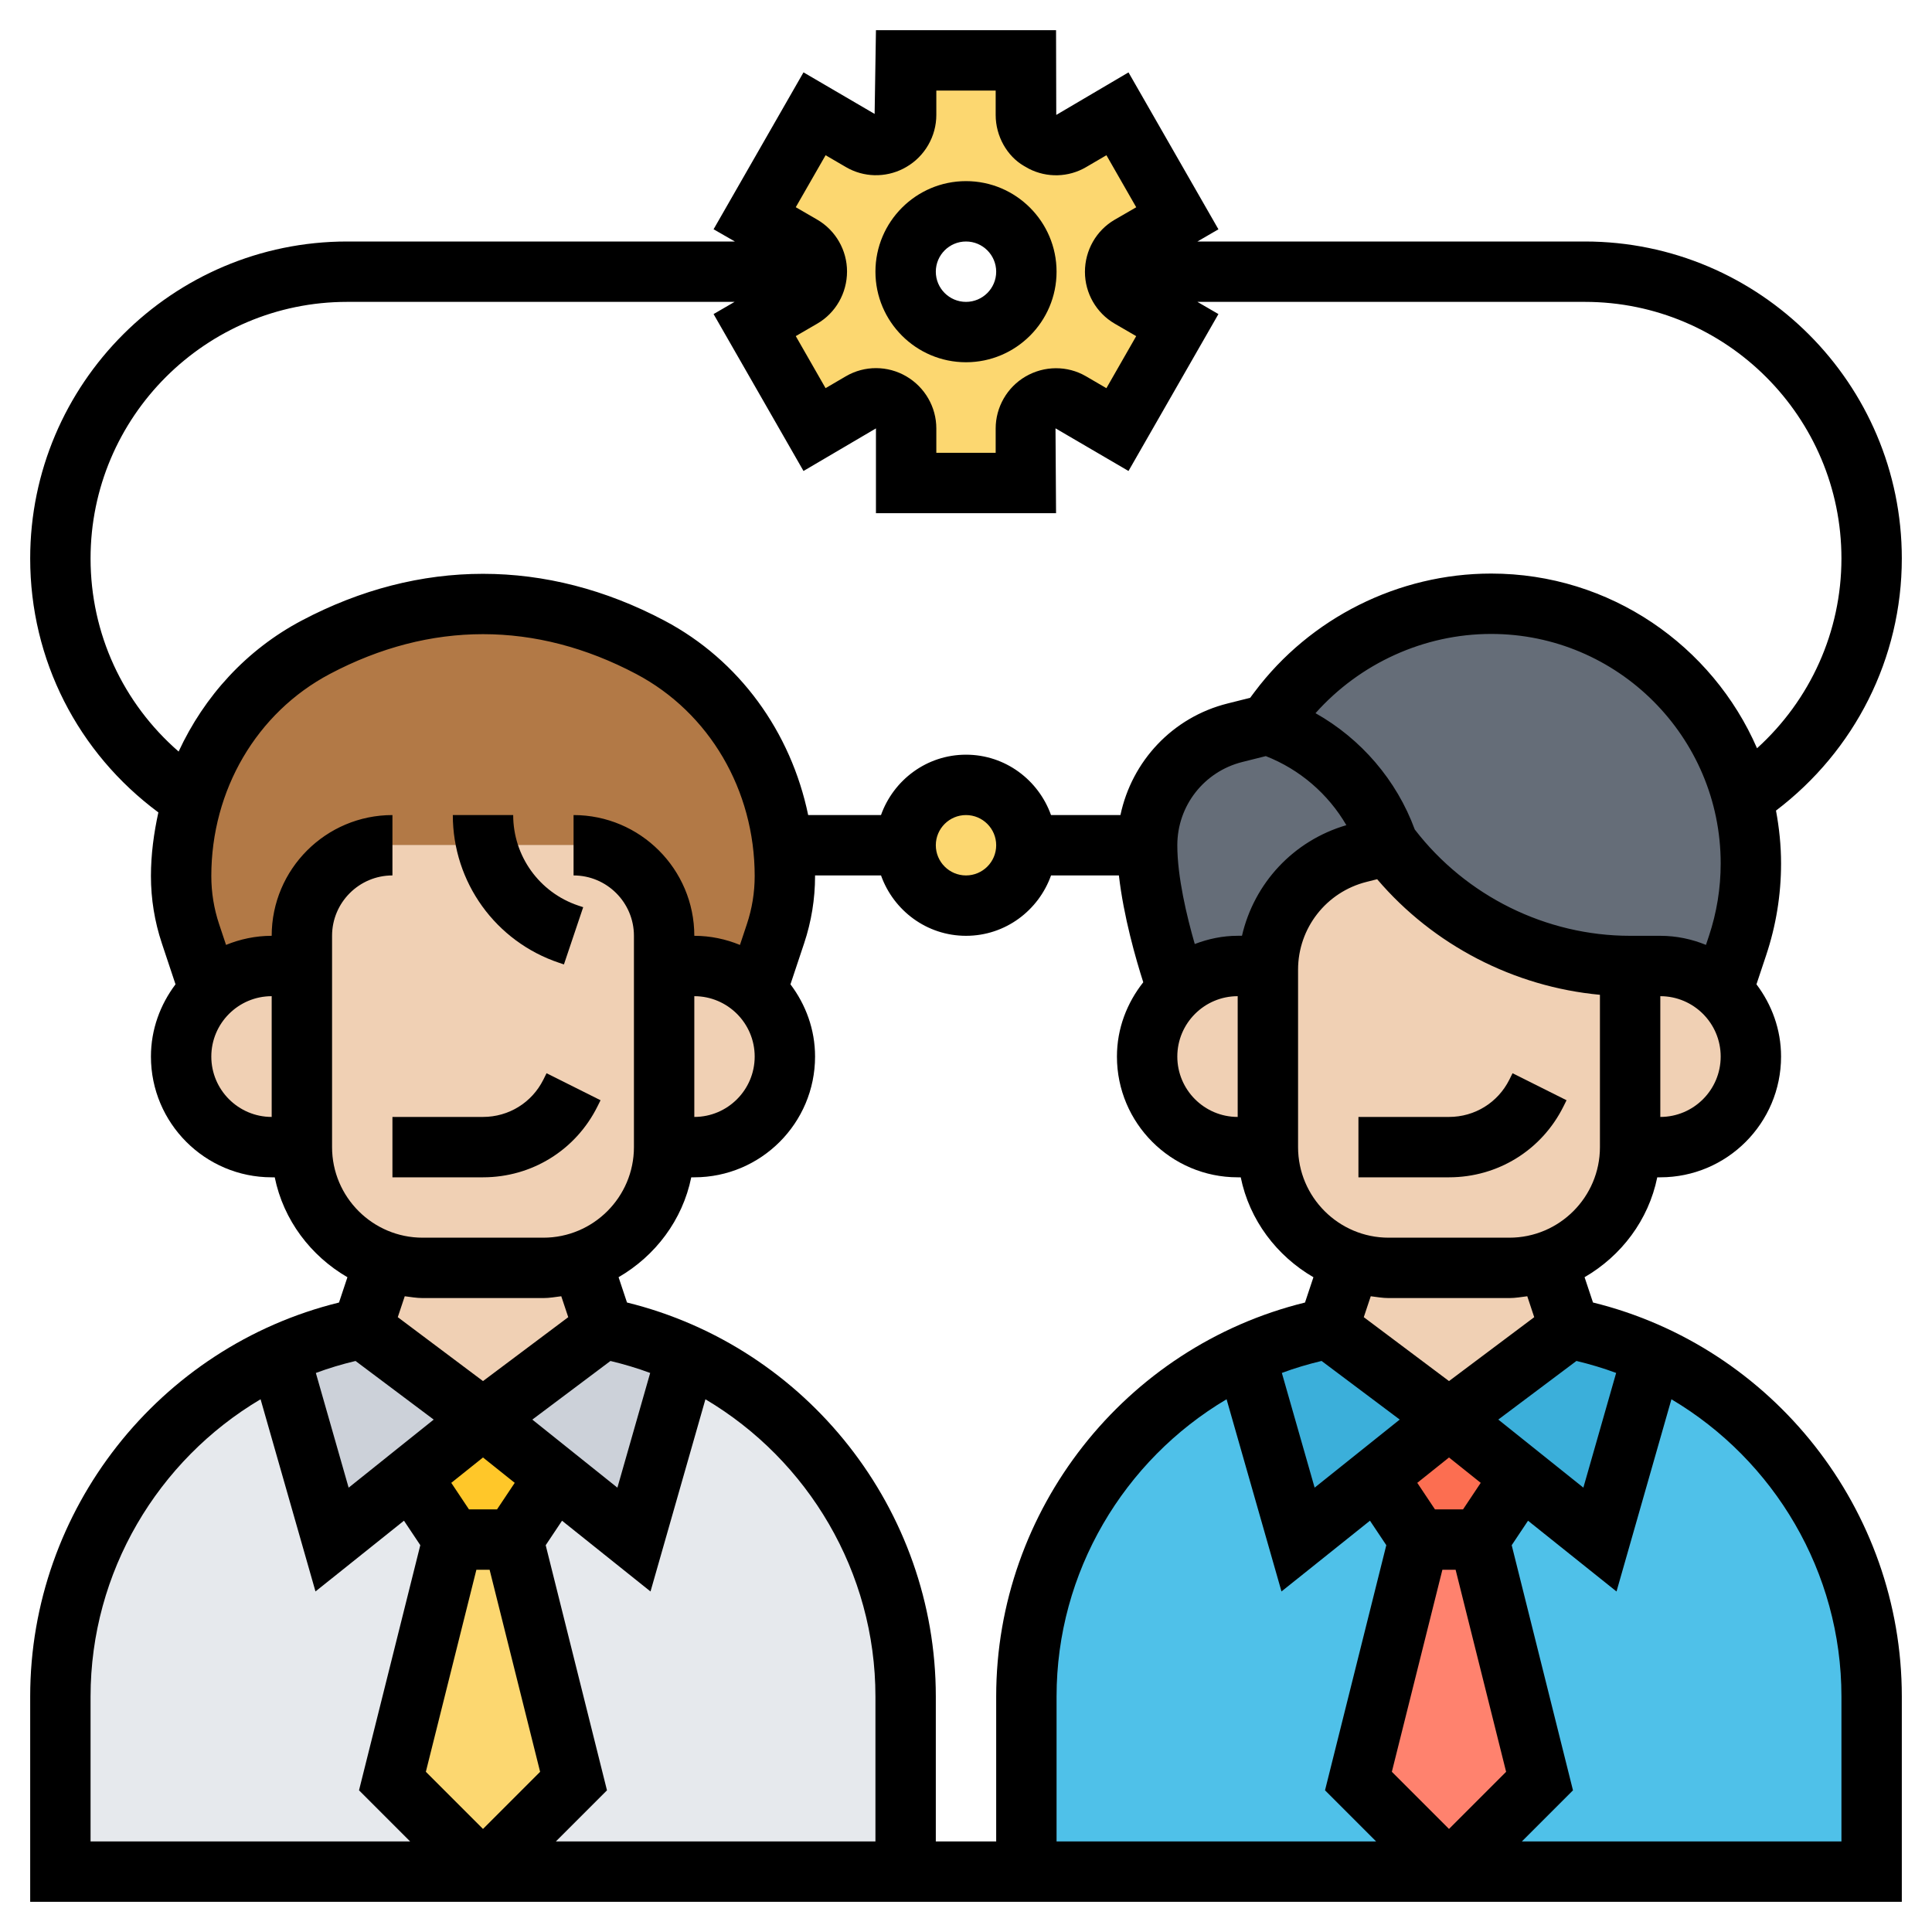 <svg id="_x33_0" enable-background="new 0 0 64 64" height="512" viewBox="0 0 64 64" width="512" xmlns="http://www.w3.org/2000/svg"><g><g><g><path d="m11 51 2.61-2.09 1.39 2.09-2 8 3 3h-14v-5.8c0-2.96 1.05-5.72 2.82-7.89 1.19-1.44 2.7-2.62 4.43-3.42z" fill="#e6e9ed"/></g><g><path d="m18.39 48.91 2.61 2.09 1.75-6.11c1.73.8 3.24 1.98 4.43 3.42 1.77 2.17 2.82 4.93 2.82 7.89v5.8h-14l3-3-2-8z" fill="#e6e9ed"/></g><g><path d="m16 47 4-3c.97.19 1.89.5 2.75.89l-1.75 6.11-2.61-2.09z" fill="#ccd1d9"/></g><g><path d="m12 44 4 3-2.39 1.91-2.61 2.09-1.75-6.11c.86-.39 1.78-.7 2.75-.89z" fill="#ccd1d9"/></g><g><path d="m17 51 2 8-3 3-3-3 2-8z" fill="#fcd770"/></g><g><path d="m18.39 48.91-1.39 2.09h-2l-1.39-2.09 2.39-1.91z" fill="#ffc729"/></g><g><path d="m6.37 26.5c.63-2.14 2.07-3.99 4.09-5.06 1.53-.81 3.41-1.44 5.54-1.44s4.01.63 5.54 1.44c1.39.74 2.5 1.84 3.27 3.16.6 1.03.99 2.19 1.13 3.4.04.33.06.68.06 1.02 0 .65-.1 1.29-.31 1.91l-.63 1.89c-.53-.5-1.26-.82-2.06-.82h-1v-1c0-1.66-1.34-3-3-3h-6c-1.66 0-3 1.34-3 3v1h-1c-.8 0-1.53.32-2.06.82l-.63-1.89c-.21-.62-.31-1.26-.31-1.91 0-.87.13-1.71.37-2.52z" fill="#b27946"/></g><g><path d="m43 51 2.61-2.09 1.39 2.09-2 8 3 3h-14v-5.8c0-2.96 1.05-5.72 2.82-7.89 1.19-1.44 2.7-2.62 4.43-3.42z" fill="#4fc1e9"/></g><g><path d="m50.39 48.91 2.61 2.09 1.75-6.11c4.34 1.99 7.25 6.37 7.25 11.31v5.8h-14l3-3-2-8z" fill="#4fc1e9"/></g><g><path d="m44 44 4 3-2.39 1.91-2.61 2.09-1.75-6.11c.86-.39 1.78-.7 2.75-.89z" fill="#3bafda"/></g><g><path d="m48 47 4-3c.97.19 1.89.5 2.75.89l-1.75 6.11-2.61-2.09z" fill="#3bafda"/></g><g><path d="m49 51 2 8-3 3-3-3 2-8z" fill="#ff826e"/></g><g><path d="m50.39 48.91-1.39 2.09h-2l-1.39-2.09 2.39-1.91z" fill="#fc6e51"/></g><g><path d="m57.73 26.44c.18.69.27 1.41.27 2.16 0 .93-.15 1.85-.44 2.72l-.5 1.5c-.53-.5-1.26-.82-2.06-.82h-1c-3.15 0-6.11-1.48-8-4-.63-1.89-2.11-3.37-4-4l.36-.48c.83-1.11 1.9-1.99 3.1-2.59 1.21-.61 2.56-.93 3.94-.93 2.38 0 4.52.96 6.08 2.52 1.07 1.07 1.86 2.41 2.25 3.92z" fill="#656d78"/></g><g><path d="m46 28-.97.24c-1.74.44-2.97 1.98-3.03 3.76h-1c-.77 0-1.46.29-1.99.77l-.01-.01s-.25-.69-.5-1.63c-.25-.93-.5-2.13-.5-3.13 0-1.76 1.2-3.3 2.91-3.73l1.09-.27c1.89.63 3.37 2.11 4 4z" fill="#656d78"/></g><g><circle cx="32" cy="28" fill="#fcd770" r="2"/></g><g><path d="m34 9c0-1.1-.9-2-2-2s-2 .9-2 2 .9 2 2 2 2-.9 2-2zm2.94.01c0 .35.18.67.49.85l1.57.91-1.98 3.46-1.55-.9c-.31-.18-.68-.18-.99 0 0 0 0 0-.01.01-.3.17-.49.5-.49.85v1.81h-3.96v-1.81c0-.35-.19-.68-.49-.85-.01-.01-.01-.01-.01-.01-.31-.18-.68-.18-.99 0l-1.55.9-1.98-3.46 1.57-.91c.31-.18.49-.5.49-.85 0-.01 0-.01 0-.01s0 0 0-.01c0-.35-.18-.67-.49-.85l-1.57-.91 1.98-3.46 1.55.9c.31.18.68.18.99 0 0 0 0 0 .01-.01.3-.17.49-.5.49-.85v-1.81h3.96v1.81c0 .35.19.68.49.85.01.01.01.01.01.01.31.18.68.18.99 0l1.55-.9 1.98 3.46-1.57.91c-.31.18-.49.5-.49.85v.01s0 0 0 .01z" fill="#fcd770"/></g><g><path d="m25.06 32.82c.58.55.94 1.32.94 2.18 0 .83-.34 1.58-.88 2.12s-1.29.88-2.12.88h-1v-6h1c.8 0 1.53.32 2.06.82z" fill="#f0d0b4"/></g><g><path d="m18 42c.45 0 .87-.07 1.27-.21v.01l.73 2.2-4 3-4-3 .73-2.2v-.01c.4.14.82.21 1.27.21z" fill="#f0d0b4"/></g><g><path d="m12.73 41.79c-1.59-.53-2.73-2.03-2.73-3.79v-6-1c0-1.66 1.34-3 3-3h6c1.66 0 3 1.34 3 3v1 6c0 1.76-1.14 3.26-2.73 3.79-.4.14-.82.21-1.27.21h-4c-.45 0-.87-.07-1.27-.21z" fill="#f0d0b4"/></g><g><path d="m10 32v6h-1c-.83 0-1.58-.34-2.12-.88s-.88-1.29-.88-2.12c0-.86.36-1.63.94-2.18.53-.5 1.26-.82 2.06-.82z" fill="#f0d0b4"/></g><g><path d="m57.06 32.82c.58.55.94 1.32.94 2.18 0 .83-.34 1.58-.88 2.12s-1.29.88-2.12.88h-1v-6h1c.8 0 1.53.32 2.06.82z" fill="#f0d0b4"/></g><g><path d="m52 44-4 3-4-3 .73-2.2v-.01c.4.14.82.21 1.27.21h4c.45 0 .87-.07 1.27-.21v.01z" fill="#f0d0b4"/></g><g><path d="m54 32v6c0 1.76-1.14 3.26-2.73 3.79-.4.14-.82.21-1.27.21h-4c-.45 0-.87-.07-1.27-.21-1.59-.53-2.73-2.03-2.73-3.79v-5.88c0-.04 0-.08 0-.12.06-1.78 1.29-3.32 3.03-3.76l.97-.24c1.89 2.52 4.85 4 8 4z" fill="#f0d0b4"/></g><g><path d="m42 32v.12 5.88h-1c-.83 0-1.58-.34-2.12-.88s-.88-1.29-.88-2.12c0-.89.39-1.7 1.01-2.23.53-.48 1.22-.77 1.99-.77z" fill="#f0d0b4"/></g></g><g><path d="m45 39h3c1.615 0 3.067-.897 3.789-2.342l.105-.211-1.789-.895-.105.212c-.381.762-1.147 1.236-2 1.236h-3z"/><path d="m52.77 43.147-.279-.838c1.215-.705 2.119-1.89 2.408-3.309h.101c2.206 0 4-1.794 4-4 0-.901-.31-1.724-.815-2.393l.322-.966c.327-.981.493-2.002.493-3.037 0-.599-.062-1.183-.168-1.752 2.613-1.983 4.168-5.046 4.168-8.352 0-5.79-4.71-10.5-10.5-10.5h-12.834l.696-.404-2.979-5.198-2.393 1.409-.007-2.807h-5.966l-.044 2.774-2.356-1.377-2.979 5.198.706.405h-12.844c-5.79 0-10.5 4.71-10.5 10.5 0 3.361 1.58 6.435 4.246 8.412-.149.684-.246 1.385-.246 2.108 0 .76.122 1.509.361 2.227l.453 1.36c-.504.669-.814 1.492-.814 2.393 0 2.206 1.794 4 4 4h.101c.289 1.419 1.193 2.604 2.408 3.31l-.279.838c-5.962 1.466-10.23 6.863-10.23 13.05v6.802h62v-6.802c0-6.187-4.268-11.584-10.23-13.051zm.767 2.333-1.086 3.8-2.818-2.255 2.589-1.942c.45.108.889.239 1.315.397zm-33.315-.396c.45.108.89.238 1.316.397l-1.086 3.8-2.818-2.255zm-4.222 3.197 1.051.84-.586.879h-.93l-.586-.879zm-.219 3.719h.438l1.673 6.693-1.892 1.893-1.893-1.893zm2.296-.813.541-.811 2.931 2.344 1.819-6.367c3.402 2.016 5.632 5.722 5.632 9.845v4.802h-10.586l1.693-1.693zm2.693-8.04-.279-.838c1.215-.705 2.119-1.89 2.408-3.309h.101c2.206 0 4-1.794 4-4 0-.901-.31-1.724-.815-2.393l.453-1.359c.24-.72.362-1.469.362-2.228 0-.007-.001-.013-.001-.02h2.186c.414 1.161 1.514 2 2.816 2s2.402-.839 2.816-2h2.248c.155 1.36.563 2.777.807 3.539-.538.681-.872 1.528-.872 2.461 0 2.206 1.794 4 4 4h.101c.289 1.419 1.193 2.604 2.408 3.31l-.279.838c-5.962 1.466-10.23 6.863-10.23 13.05v4.802h-2v-4.802c0-6.187-4.268-11.584-10.23-13.051zm2.23-10.147c1.103 0 2 .897 2 2s-.897 2-2 2zm8-5c0-.552.449-1 1-1s1 .448 1 1-.449 1-1 1-1-.448-1-1zm8 0c0-1.307.885-2.44 2.153-2.758l.778-.195c1.126.441 2.067 1.253 2.669 2.288-1.758.514-3.058 1.926-3.458 3.664h-.142c-.503 0-.979.104-1.422.273-.265-.92-.578-2.227-.578-3.272zm2 9c-1.103 0-2-.897-2-2s.897-2 2-2zm2.549 12.28-1.086-3.8c.426-.159.866-.289 1.316-.397l2.589 1.942zm-8.549 6.918c0-4.123 2.23-7.83 5.632-9.846l1.819 6.367 2.931-2.344.541.811-2.03 8.12 1.693 1.694h-10.586zm13 4.388-1.893-1.893 1.674-6.693h.438l1.673 6.693zm.465-10.586h-.93l-.586-.879 1.051-.84 1.051.84zm2.358-6.367-2.823 2.117-2.823-2.117.231-.693c.196.024.389.06.592.06h4c.203 0 .396-.036.593-.06zm2.177-5.633c0 1.654-1.346 3-3 3h-4c-1.654 0-3-1.346-3-3v-5.877c0-1.379.935-2.576 2.272-2.91l.348-.088c1.861 2.184 4.53 3.564 7.38 3.829zm-6.134-10.522c-.603-1.64-1.781-3.004-3.288-3.853 1.469-1.649 3.594-2.625 5.818-2.625 4.193 0 7.604 3.411 7.604 7.604 0 .819-.131 1.628-.39 2.404l-.098.293c-.467-.191-.977-.301-1.512-.301h-1c-2.783 0-5.439-1.317-7.134-3.522zm8.134 9.522v-4c1.103 0 2 .897 2 2s-.897 2-2 2zm-27.651-31.858.679.396c.582.339 1.298.354 1.896.048l.105-.058c.609-.355.988-1.015.988-1.72v-.808h1.966v.809c0 .705.378 1.364.937 1.688l.166.094c.595.304 1.309.286 1.889-.053l.677-.396.987 1.724-.716.414c-.606.353-.983 1.009-.983 1.727 0 .704.377 1.36.983 1.713l.715.415-.987 1.724-.679-.396c-.613-.356-1.378-.354-2.001.01-.609.355-.988 1.015-.988 1.72v.807h-1.966v-.809c0-.705-.378-1.364-.996-1.725-.616-.359-1.379-.363-1.996-.004l-.677.396-.987-1.724.715-.415c.606-.353.983-1.009.983-1.727 0-.704-.377-1.36-.984-1.714l-.714-.414zm-24.349 13.358c0-4.687 3.813-8.5 8.5-8.5h12.834l-.696.404 2.979 5.198 2.4-1.411v2.809h5.966l-.018-2.811 2.418 1.413 2.979-5.198-.696-.404h12.834c4.687 0 8.5 3.813 8.5 8.5 0 2.423-1.031 4.688-2.796 6.287-1.479-3.401-4.869-5.787-8.808-5.787-3.065 0-5.994 1.464-7.834 3.917l-.149.199-.745.187c-1.827.456-3.176 1.913-3.552 3.697h-2.3c-.414-1.161-1.514-2-2.816-2s-2.402.839-2.816 2h-2.412c-.572-2.754-2.277-5.128-4.763-6.442-3.908-2.066-8.111-2.066-12.018 0-1.824.964-3.224 2.503-4.074 4.338-1.841-1.602-2.917-3.902-2.917-6.396zm4 16.5c0-1.103.897-2 2-2v4c-1.103 0-2-.897-2-2zm2-4c-.535 0-1.045.11-1.512.301l-.23-.689c-.171-.512-.258-1.049-.258-1.592 0-2.849 1.504-5.414 3.926-6.694 3.325-1.758 6.822-1.758 10.148 0 2.422 1.279 3.926 3.845 3.926 6.694 0 .544-.087 1.08-.259 1.594l-.229.688c-.467-.192-.977-.302-1.512-.302 0-2.206-1.794-4-4-4v2c1.103 0 2 .897 2 2v7c0 1.654-1.346 3-3 3h-4c-1.654 0-3-1.346-3-3v-7c0-1.103.897-2 2-2v-2c-2.206 0-4 1.794-4 4zm5 12h4c.203 0 .396-.036.593-.06l.231.693-2.824 2.117-2.823-2.117.231-.693c.196.024.389.06.592.06zm-2.222 2.084 2.589 1.942-2.818 2.255-1.086-3.8c.426-.159.865-.29 1.315-.397zm-8.778 11.114c0-4.123 2.23-7.83 5.632-9.846l1.819 6.367 2.931-2.344.541.811-2.03 8.12 1.693 1.694h-10.586zm58 4.802h-10.586l1.693-1.693-2.03-8.12.541-.811 2.931 2.344 1.819-6.367c3.402 2.016 5.632 5.722 5.632 9.845z"/><path d="m13 39h3c1.615 0 3.067-.897 3.789-2.342l.105-.211-1.789-.895-.105.212c-.381.762-1.147 1.236-2 1.236h-3z"/><path d="m18.527 31.896.154.052.638-1.896-.157-.052c-1.293-.432-2.162-1.637-2.162-3h-2c0 2.226 1.418 4.193 3.527 4.896z"/><path d="m32 12c1.654 0 3-1.346 3-3s-1.346-3-3-3-3 1.346-3 3 1.346 3 3 3zm0-4c.551 0 1 .448 1 1s-.449 1-1 1-1-.448-1-1 .449-1 1-1z"/></g></g></svg>